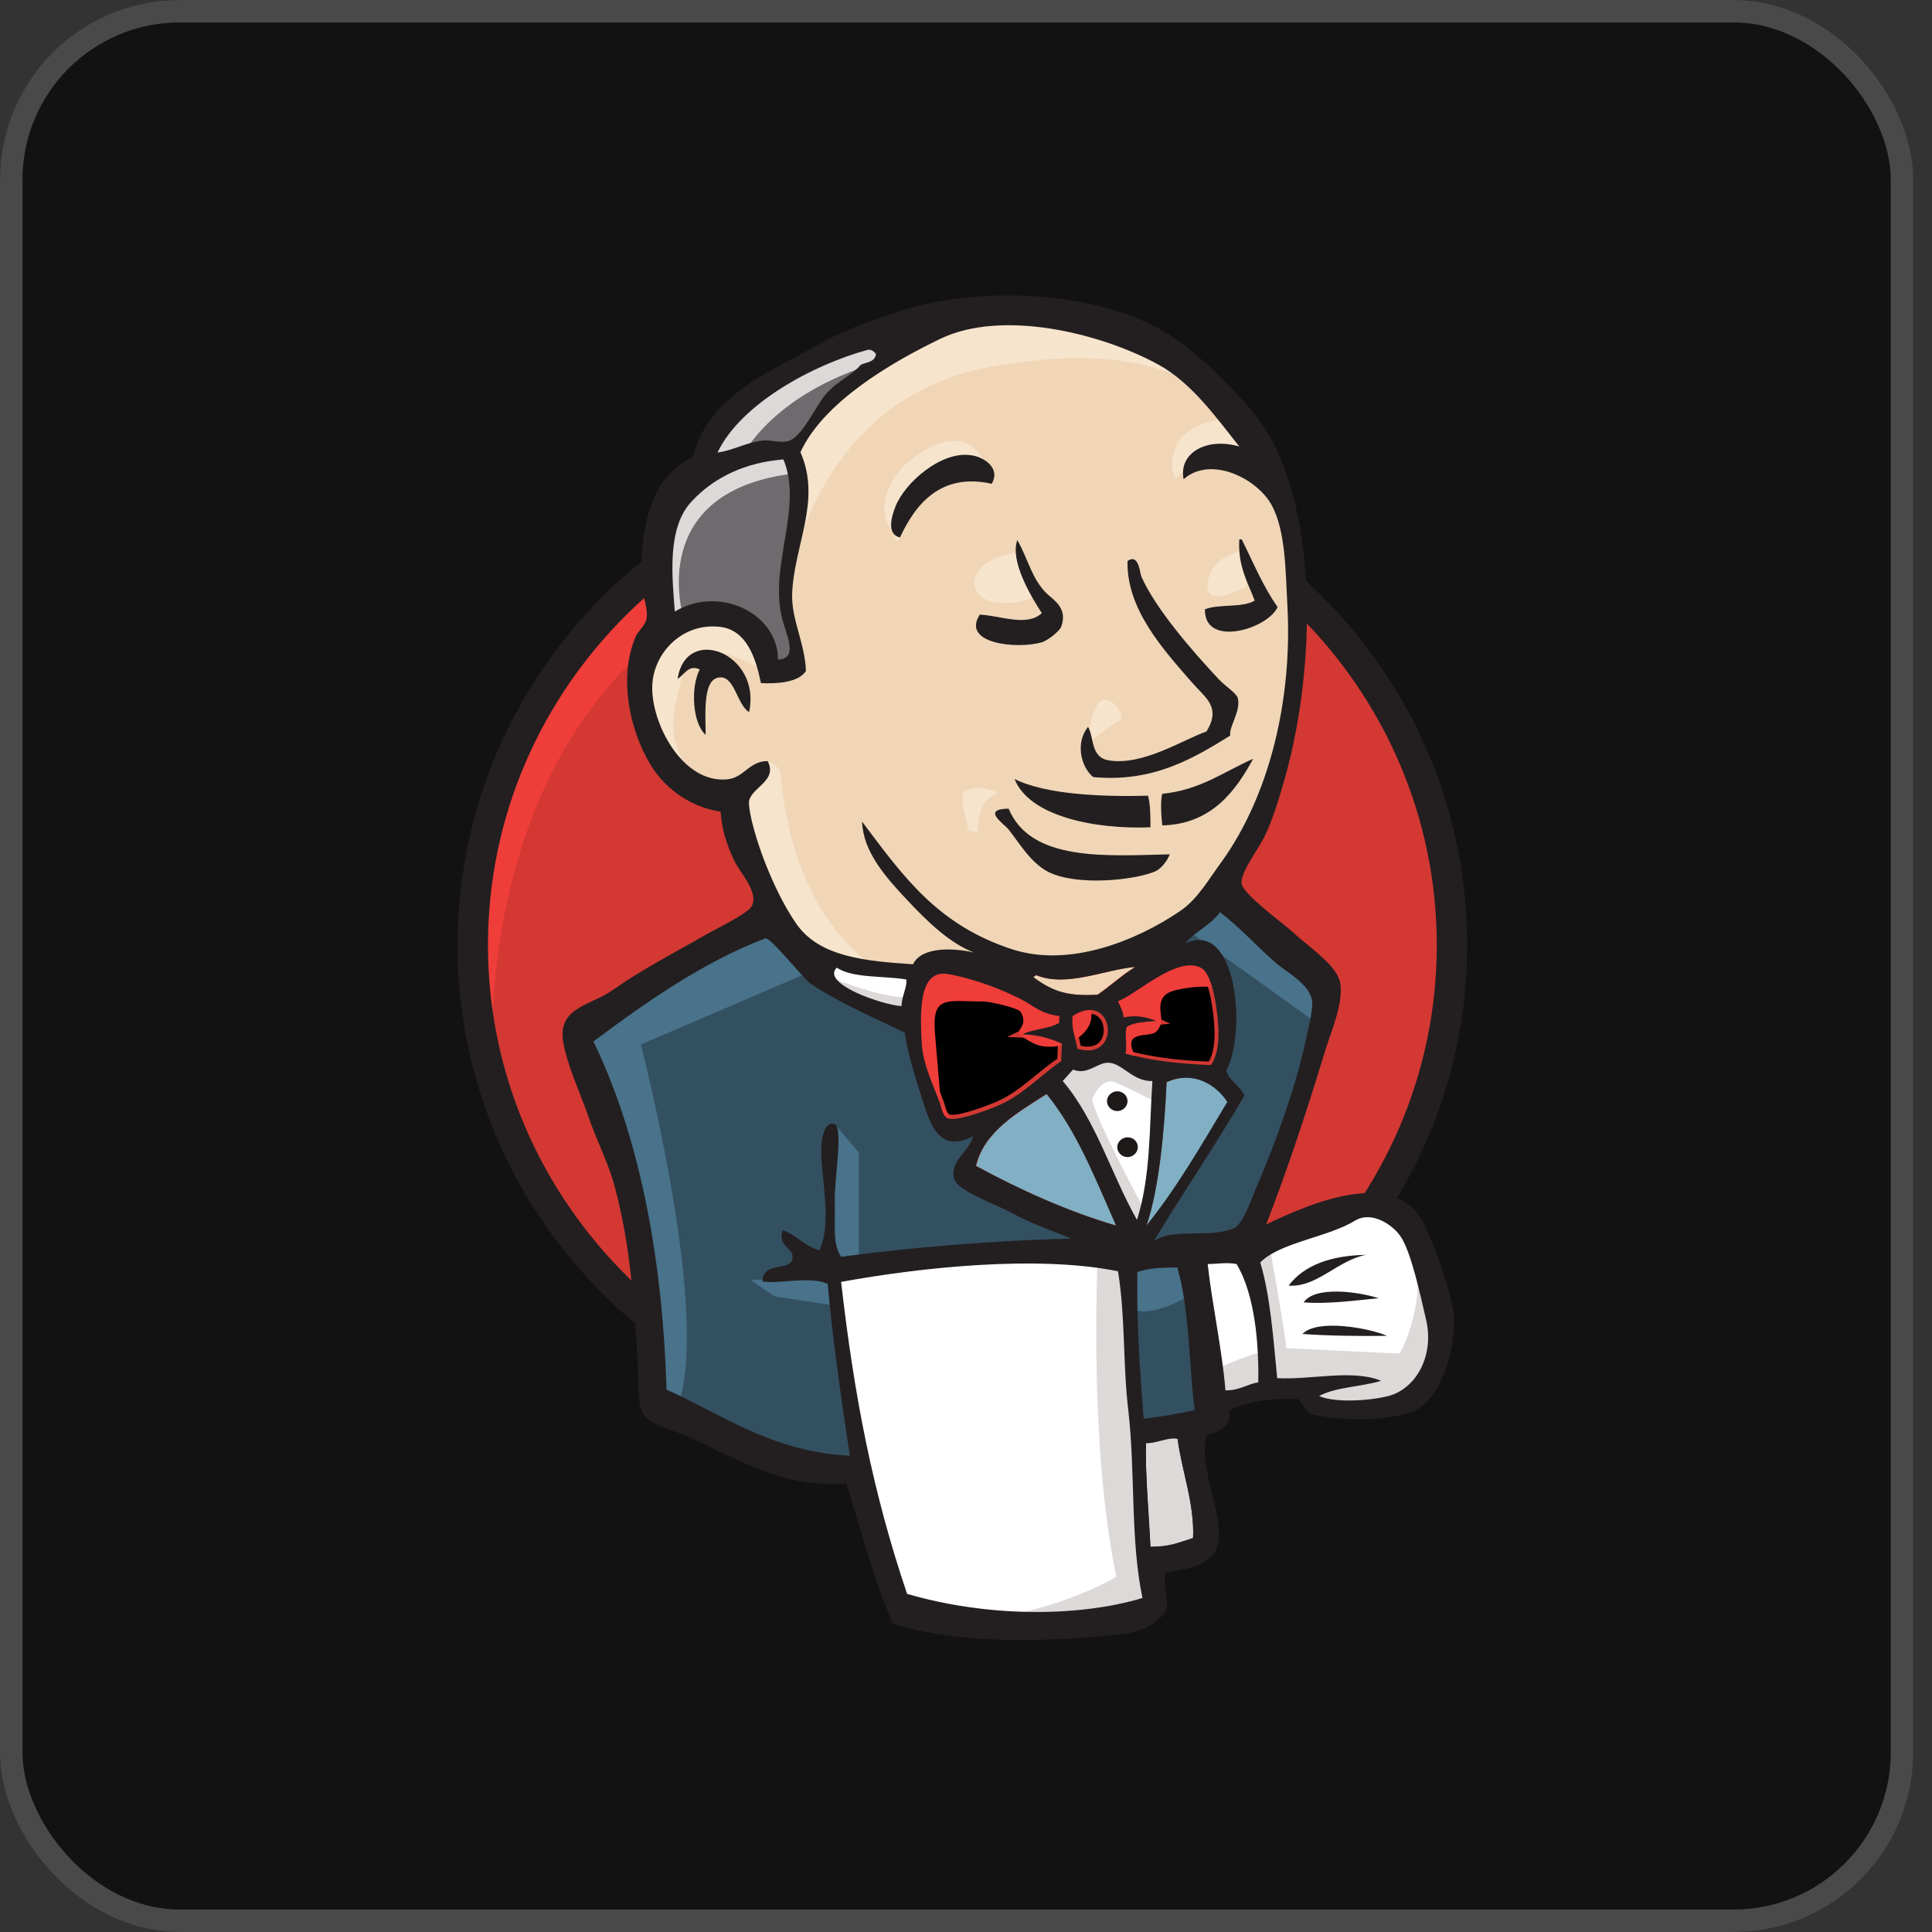 <svg width="86" height="86" viewBox="0 0 86 86" fill="none" xmlns="http://www.w3.org/2000/svg">
<rect x="0" y="0" width="86" height="86" fill="#333333" stroke="none"/>
<rect width="85.165" height="86" rx="8" fill="#121212"/>
<rect x="0.5" y="0.5" width="84.165" height="85" rx="7.5" stroke="#F7F7F7" stroke-opacity="0.24"/>
<path d="M64.637 41.992C64.637 53.846 54.879 63.464 42.834 63.464C30.79 63.464 21.031 53.846 21.031 41.992C21.031 30.139 30.79 20.52 42.834 20.52C54.879 20.52 64.638 30.139 64.638 41.992" fill="#D33833"/>
<path d="M21.934 47.308C21.934 47.308 20.352 24.922 41.785 24.279L40.291 21.874L28.668 25.633L25.345 29.308L22.444 34.659L20.791 40.891L21.284 45.056" fill="#EF3D3A"/>
<path d="M27.91 27.341C24.095 31.118 21.721 36.316 21.721 42.074C21.721 47.831 24.095 53.03 27.91 56.806C31.743 60.582 37.001 62.902 42.838 62.902C48.676 62.902 53.933 60.582 57.766 56.806C61.582 53.03 63.956 47.831 63.956 42.074C63.956 36.316 61.582 31.118 57.766 27.341C53.934 23.582 48.676 21.245 42.838 21.245C37.018 21.245 31.744 23.565 27.91 27.341ZM26.943 57.703C22.882 53.707 20.367 48.17 20.367 42.074C20.367 35.977 22.882 30.44 26.943 26.427C31.005 22.431 36.632 19.941 42.839 19.941C49.045 19.941 54.672 22.431 58.734 26.427C62.795 30.423 65.31 35.961 65.31 42.074C65.31 48.17 62.795 53.707 58.734 57.703C54.672 61.717 49.045 64.189 42.838 64.189C36.632 64.189 31.005 61.717 26.943 57.703Z" fill="#231F20"/>
<path d="M52.015 42.109L48.692 42.583L44.209 43.074L41.307 43.142L38.477 43.057L36.314 42.414L34.397 40.416L32.903 36.335L32.569 35.454L30.582 34.811L29.421 32.965L28.595 30.323L29.509 28.003L31.672 27.275L33.413 28.071L34.239 29.832L35.241 29.68L35.575 29.273L35.241 27.428L35.153 25.108L35.645 21.907L35.628 20.078L37.14 17.742L39.795 15.896L44.437 13.982L49.589 14.71L54.073 17.826L56.148 21.027L57.484 23.347L57.818 29.104L56.816 34.066L54.987 38.468L53.264 40.822" fill="#F0D6B7"/>
<path d="M49.206 55.945L37.337 56.419V58.333L38.34 65.055L37.847 65.614L29.548 62.888L28.968 61.922L28.141 52.88L26.189 47.461L25.768 46.174L32.414 41.772L34.489 40.976L36.317 43.143L37.9 44.498L39.729 45.057L40.555 45.294L41.557 49.459L42.313 50.34L44.23 49.697L42.894 52.185L50.102 55.471L49.206 55.945" fill="#335061"/>
<path d="M29.508 28.039L31.671 27.311L33.411 28.107L34.238 29.868L35.24 29.715L35.486 28.75L34.994 26.904L35.486 22.502L35.064 20.097L36.559 18.421L39.794 15.948L38.88 14.746L34.308 16.913L32.392 18.353L31.319 20.588L29.666 22.756L29.174 25.313L29.508 28.039Z" fill="#6D6B6D"/>
<path d="M32.919 20.521C32.919 20.521 34.167 17.558 39.143 16.118C44.119 14.679 39.39 15.085 39.39 15.085L33.991 17.083L31.917 19.081L31.003 20.673L32.919 20.521ZM30.422 27.481C30.422 27.481 28.681 21.875 35.328 21.08L35.082 20.114L30.51 21.147L29.174 25.313L29.508 28.039L30.422 27.481Z" fill="#DCD9D8"/>
<path d="M33.078 34.916L34.167 33.9C34.167 33.9 34.66 33.951 34.748 34.51C34.836 35.069 35.082 40.115 38.651 42.824C38.985 43.078 35.996 42.418 35.996 42.418L33.341 38.421L33.078 34.916ZM48.357 33.392C48.357 33.392 48.55 30.971 49.236 31.157C49.922 31.343 49.922 32.003 49.922 32.003C49.922 32.003 48.269 33.02 48.357 33.392ZM55.25 24.519C55.25 24.519 53.878 24.79 53.755 25.958C53.632 27.127 55.25 26.195 55.496 26.111L55.25 24.519ZM45.21 24.604C45.21 24.604 43.381 24.841 43.381 25.958C43.381 27.076 45.456 26.991 46.036 26.517L45.21 24.604ZM33.921 29.802C33.921 29.802 30.774 27.956 30.44 29.718C30.106 31.479 29.367 32.748 30.932 34.594L29.86 34.273L28.858 31.8L28.523 29.396L30.44 27.482L32.603 27.635L33.851 28.6L33.921 29.802H33.921ZM35.416 24.756C35.416 24.756 36.822 17.712 43.961 16.357C49.834 15.239 52.929 16.594 54.089 17.881C54.089 17.881 48.849 11.886 43.873 13.715C38.897 15.561 35.24 18.914 35.328 21.064C35.469 24.756 35.416 24.756 35.416 24.756L35.416 24.756ZM54.669 18.677C54.669 18.677 52.261 18.592 52.172 20.675C52.172 20.675 52.172 20.997 52.331 21.318C52.331 21.318 54.247 19.235 55.408 20.353" fill="#F7E4CD"/>
<path d="M44.139 21.536C44.139 21.536 43.717 18.353 40.903 20.199C39.075 21.401 39.251 23.077 39.567 23.399C39.901 23.721 39.813 24.364 40.059 23.924C40.306 23.484 40.235 22.044 41.15 21.638C42.046 21.232 43.559 20.791 44.139 21.536Z" fill="#F7E4CD"/>
<path d="M36.331 43.144L28.524 46.496C28.524 46.496 31.759 58.892 30.107 62.736L28.946 62.329L28.858 57.605L26.696 48.664L25.781 46.191L33.922 40.908L36.331 43.144L36.331 43.144ZM37.123 50.002L38.23 51.306V56.098H36.912C36.912 56.098 36.753 52.745 36.753 52.339C36.753 51.932 36.912 50.493 36.912 50.493L37.123 50.002ZM37.158 56.826L33.413 56.978L34.485 57.706L37.14 58.113" fill="#49728B"/>
<path d="M49.94 56.03L53.016 55.945L53.773 63.294L50.625 63.701L49.94 56.03" fill="#335061"/>
<path d="M50.767 56.03L55.409 55.793C55.409 55.793 57.325 51.153 57.325 50.916C57.325 50.679 58.978 44.194 58.978 44.194L55.233 40.434L54.477 39.791L52.49 41.704V49.138L50.767 56.03Z" fill="#335061"/>
<path d="M52.84 55.472L49.94 56.031L50.361 58.266C51.434 58.74 53.263 57.47 53.263 57.47L52.84 55.472ZM52.928 41.468L58.748 45.634L58.907 43.72L54.511 39.809L52.929 41.468" fill="#49728B"/>
<path d="M40.042 71.778L38.319 65.055L37.457 60.094L37.316 56.419L45.106 56.013H49.941L49.502 64.412L50.257 70.897L50.17 72.099L43.857 72.574L40.042 71.778Z" fill="white"/>
<path d="M48.867 55.946C48.867 55.946 48.445 64.26 49.693 70.187C49.693 70.187 47.197 71.711 43.557 72.101L50.537 71.864L51.364 71.389L50.361 58.283L50.098 55.472" fill="#DCD9D8"/>
<path d="M53.901 62.666L57.136 61.785L63.273 61.463L64.187 58.737L62.534 54.012L60.618 53.775L57.962 54.571L55.43 55.774L54.077 55.536L53.022 55.943" fill="white"/>
<path d="M53.841 61.059C53.841 61.059 56.004 60.094 56.338 60.178L55.423 55.776L56.496 55.369C56.496 55.369 57.252 59.535 57.252 60.009C57.252 60.009 61.894 60.246 62.316 60.246C62.316 60.246 63.318 58.4 63.072 56.487L63.986 59.044L64.074 60.483L62.738 62.397L61.243 62.718L58.746 62.634L57.92 61.601L55.019 62.007L54.105 62.329" fill="#DCD9D8"/>
<path d="M50.574 55.386L48.746 50.916L46.829 48.274C46.829 48.274 47.251 47.156 47.831 47.156H49.748L51.577 47.8L51.418 50.763L50.574 55.386Z" fill="white"/>
<path d="M50.94 53.861C50.94 53.861 48.619 49.543 48.619 48.899C48.619 48.899 49.041 47.934 49.621 48.171C50.201 48.408 51.45 49.052 51.45 49.052V47.528L48.619 46.969L46.702 47.206L49.937 54.589L50.605 54.673" fill="#DCD9D8"/>
<path d="M40.779 43.312L38.475 43.075L36.312 42.432V43.16L37.367 44.278L40.691 45.717" fill="white"/>
<path d="M37.071 43.548C37.071 43.548 39.638 44.581 40.483 44.344L40.57 45.309L38.249 44.835L36.843 43.87L37.071 43.548Z" fill="#DCD9D8"/>
<path d="M53.895 47.425C52.488 47.391 51.205 47.222 50.097 46.917C50.167 46.477 50.027 46.054 50.15 45.732C50.466 45.512 50.976 45.512 51.451 45.461C51.047 45.275 50.466 45.19 50.009 45.309C49.991 45.004 49.851 44.818 49.763 44.58C50.554 44.309 52.418 42.532 53.473 43.107C53.983 43.395 54.194 44.987 54.229 45.783C54.264 46.426 54.159 47.07 53.895 47.425Z" fill="#D33833"/>
<path d="M53.895 47.425C52.488 47.391 51.205 47.222 50.097 46.917C50.167 46.477 50.027 46.054 50.15 45.732C50.466 45.512 50.976 45.512 51.451 45.461C51.047 45.275 50.466 45.19 50.009 45.309C49.991 45.004 49.851 44.818 49.763 44.58C50.554 44.309 52.418 42.532 53.473 43.107C53.983 43.395 54.194 44.987 54.229 45.783C54.264 46.426 54.159 47.07 53.895 47.425Z" fill="black"/>
<path fill-rule="evenodd" clip-rule="evenodd" d="M50 44.671C50.002 44.675 50.004 44.678 50.005 44.682C50.01 44.693 50.015 44.703 50.02 44.714C50.041 44.758 50.063 44.806 50.084 44.855C50.116 44.931 50.146 45.013 50.167 45.105C50.63 45.039 51.154 45.132 51.535 45.308L52.094 45.566L51.478 45.631C51.382 45.642 51.289 45.65 51.2 45.657C51.053 45.67 50.914 45.682 50.776 45.702C50.584 45.731 50.427 45.773 50.308 45.842C50.277 45.956 50.279 46.094 50.288 46.272C50.289 46.291 50.291 46.311 50.292 46.331C50.3 46.471 50.309 46.629 50.297 46.792C51.328 47.062 52.513 47.215 53.808 47.253C53.895 47.108 53.963 46.913 54.008 46.681C54.06 46.411 54.077 46.103 54.06 45.792V45.792V45.791C54.043 45.4 53.982 44.813 53.864 44.291C53.805 44.03 53.732 43.792 53.647 43.604C53.559 43.41 53.469 43.3 53.392 43.256C53.186 43.144 52.926 43.138 52.615 43.221C52.303 43.305 51.962 43.472 51.619 43.673C51.353 43.828 51.093 43.998 50.847 44.159C50.775 44.206 50.704 44.252 50.635 44.297C50.408 44.444 50.19 44.581 50 44.671ZM53.903 47.426L53.898 47.597C52.48 47.562 51.181 47.392 50.056 47.082L49.906 47.041L49.93 46.892C49.958 46.712 49.948 46.535 49.938 46.349C49.937 46.329 49.936 46.309 49.934 46.29C49.924 46.093 49.915 45.872 49.991 45.674L50.01 45.625L50.054 45.594C50.166 45.516 50.294 45.464 50.427 45.426C50.3 45.429 50.177 45.445 50.063 45.474L49.852 45.529L49.84 45.319C49.833 45.191 49.8 45.088 49.756 44.984C49.738 44.941 49.719 44.901 49.698 44.856C49.693 44.845 49.688 44.834 49.682 44.822C49.656 44.765 49.628 44.705 49.604 44.639L49.544 44.478L49.711 44.42C49.884 44.361 50.13 44.213 50.437 44.014C50.504 43.971 50.573 43.926 50.644 43.879C50.89 43.718 51.161 43.541 51.435 43.381C51.788 43.175 52.161 42.989 52.52 42.893C52.879 42.797 53.247 42.784 53.568 42.959L53.569 42.96L53.57 42.961C53.748 43.061 53.876 43.257 53.971 43.467C54.07 43.683 54.148 43.946 54.21 44.219C54.334 44.764 54.396 45.37 54.414 45.775C54.432 46.108 54.414 46.443 54.356 46.744C54.299 47.042 54.2 47.319 54.047 47.525L53.903 47.426Z" fill="#D33833"/>
<path d="M47.159 45.209C47.159 45.311 47.159 45.412 47.141 45.514C46.702 45.785 45.998 45.785 45.506 46.022C46.209 46.056 46.772 46.225 47.264 46.445C47.246 46.699 47.246 46.97 47.229 47.224C46.42 47.749 45.682 48.545 44.732 49.053C44.275 49.29 42.71 49.9 42.235 49.781C41.971 49.714 41.937 49.392 41.831 49.087C41.602 48.444 41.075 47.394 41.022 46.411C40.969 45.175 40.829 43.092 42.218 43.346C43.343 43.55 44.644 44.041 45.506 44.498C46.051 44.803 46.35 45.141 47.159 45.209Z" fill="#D33833"/>
<path d="M47.159 45.209C47.159 45.311 47.159 45.412 47.141 45.514C46.702 45.785 45.998 45.785 45.506 46.022C46.209 46.056 46.772 46.225 47.264 46.445C47.246 46.699 47.246 46.97 47.229 47.224C46.42 47.749 45.682 48.545 44.732 49.053C44.275 49.29 42.71 49.9 42.235 49.781C41.971 49.714 41.937 49.392 41.831 49.087C41.602 48.444 41.075 47.394 41.022 46.411C40.969 45.175 40.829 43.092 42.218 43.346C43.343 43.55 44.644 44.041 45.506 44.498C46.051 44.803 46.35 45.141 47.159 45.209Z" fill="black"/>
<path fill-rule="evenodd" clip-rule="evenodd" d="M41.207 46.401C41.233 46.868 41.371 47.358 41.536 47.818C41.619 48.048 41.707 48.267 41.789 48.472C41.795 48.487 41.801 48.502 41.808 48.518C41.883 48.703 41.953 48.877 42.007 49.03L42.007 49.03L42.007 49.031C42.03 49.095 42.049 49.161 42.067 49.221C42.071 49.236 42.076 49.251 42.08 49.265C42.102 49.339 42.122 49.401 42.145 49.455C42.192 49.562 42.236 49.6 42.289 49.614C42.364 49.633 42.514 49.626 42.734 49.582C42.944 49.539 43.191 49.469 43.441 49.387C43.942 49.222 44.437 49.014 44.655 48.901C45.114 48.656 45.524 48.339 45.927 48.012C45.994 47.959 46.06 47.904 46.126 47.85C46.435 47.597 46.745 47.343 47.065 47.129C47.071 47.031 47.074 46.931 47.078 46.829L47.078 46.827C47.081 46.736 47.084 46.643 47.088 46.55C46.64 46.361 46.131 46.22 45.505 46.19L44.831 46.158L45.435 45.867C45.683 45.748 45.977 45.684 46.243 45.627C46.267 45.622 46.29 45.617 46.312 45.612C46.575 45.555 46.804 45.5 46.984 45.407C46.986 45.391 46.986 45.375 46.987 45.359C46.427 45.281 46.093 45.065 45.761 44.851C45.652 44.78 45.543 44.71 45.427 44.644C44.579 44.195 43.297 43.711 42.193 43.512L42.193 43.512C41.896 43.458 41.707 43.529 41.572 43.661C41.427 43.805 41.325 44.041 41.261 44.351C41.143 44.929 41.175 45.671 41.202 46.277C41.204 46.319 41.206 46.361 41.207 46.401ZM47.167 45.207H47.344V45.212C47.344 45.311 47.344 45.424 47.324 45.54L47.311 45.615L47.245 45.655C46.995 45.81 46.678 45.882 46.39 45.945C46.374 45.948 46.358 45.952 46.343 45.955C46.714 46.035 47.044 46.153 47.347 46.288L47.457 46.338L47.449 46.454C47.441 46.578 47.436 46.706 47.432 46.838L47.432 46.843C47.427 46.972 47.423 47.105 47.414 47.233L47.408 47.317L47.336 47.364C47.008 47.576 46.693 47.834 46.36 48.107C46.293 48.162 46.225 48.217 46.156 48.273C45.75 48.602 45.317 48.938 44.827 49.2L44.825 49.2L44.824 49.201C44.585 49.325 44.07 49.541 43.556 49.71C43.298 49.795 43.036 49.87 42.806 49.916C42.585 49.96 42.361 49.985 42.199 49.944L42.199 49.944L42.198 49.944C41.987 49.89 41.882 49.733 41.819 49.586C41.787 49.513 41.762 49.434 41.74 49.36C41.735 49.343 41.73 49.327 41.725 49.311C41.708 49.252 41.691 49.196 41.671 49.139C41.62 48.994 41.552 48.827 41.476 48.639C41.471 48.625 41.465 48.61 41.459 48.595C41.376 48.391 41.286 48.166 41.201 47.93C41.032 47.459 40.881 46.933 40.853 46.418L40.853 46.417V46.416C40.851 46.373 40.849 46.329 40.847 46.283C40.821 45.687 40.786 44.906 40.914 44.285C40.982 43.951 41.102 43.637 41.319 43.423C41.547 43.198 41.861 43.104 42.259 43.176C43.405 43.384 44.724 43.882 45.599 44.346L45.601 44.347L45.603 44.348C45.752 44.431 45.878 44.513 45.996 44.589C46.342 44.812 46.618 44.99 47.182 45.037L47.167 45.207Z" fill="#D33833"/>
<path d="M47.957 46.682C47.834 46.005 47.693 45.819 47.746 45.226C49.627 44.024 49.961 47.292 47.957 46.682" fill="#D33833"/>
<path d="M47.957 46.682C47.834 46.005 47.693 45.819 47.746 45.226C49.627 44.024 49.961 47.292 47.957 46.682H47.957Z" fill="black"/>
<path fill-rule="evenodd" clip-rule="evenodd" d="M47.91 45.325C47.896 45.557 47.916 45.718 47.953 45.889C47.966 45.953 47.983 46.023 48.003 46.102C48.034 46.228 48.07 46.375 48.105 46.548C48.502 46.645 48.755 46.557 48.906 46.42C49.077 46.263 49.155 46.007 49.126 45.752C49.096 45.496 48.964 45.28 48.768 45.185C48.591 45.1 48.31 45.089 47.91 45.325ZM47.922 46.688L47.776 46.713C47.737 46.498 47.698 46.344 47.663 46.202C47.643 46.12 47.623 46.041 47.605 45.958C47.558 45.738 47.535 45.527 47.563 45.212L47.57 45.13L47.641 45.085C48.143 44.764 48.586 44.715 48.927 44.88C49.261 45.041 49.44 45.38 49.478 45.714C49.517 46.049 49.42 46.421 49.149 46.668C48.87 46.923 48.443 47.012 47.897 46.846L47.922 46.688Z" fill="#D33833"/>
<path d="M50.667 47.222C50.667 47.222 50.087 46.426 50.509 46.189C50.931 45.952 51.336 46.189 51.582 45.783C51.828 45.376 51.582 45.139 51.669 44.665C51.758 44.191 52.162 44.106 52.584 44.022C53.006 43.937 54.166 43.785 54.325 44.174L53.832 42.735L52.83 42.413L49.683 44.174L49.524 45.055V46.816L50.667 47.222ZM41.946 49.864C41.841 48.611 41.735 47.375 41.63 46.121C41.454 44.259 42.087 44.58 43.775 44.58C44.039 44.58 45.357 44.868 45.445 45.055C45.902 45.952 44.689 45.749 45.973 46.426C47.045 46.985 48.962 46.088 48.522 44.818C48.276 44.53 47.256 44.733 46.887 44.547L44.935 43.581C44.109 43.175 42.21 42.565 41.331 43.141C39.098 44.597 41.471 48.255 42.263 49.779" fill="#EF3D3A"/>
<path d="M44.142 21.535C41.873 21.026 40.748 22.449 40.062 23.922C39.447 23.787 39.693 22.974 39.852 22.568C40.256 21.501 41.891 20.061 43.227 20.265C43.79 20.332 44.563 20.84 44.142 21.535ZM55.166 24.007H55.272C55.782 25.023 56.221 26.107 56.872 27.021C56.432 28.003 53.601 28.85 53.636 27.123C54.252 26.869 55.307 27.072 55.852 26.733C55.535 25.903 55.096 25.192 55.166 24.007V24.007ZM45.285 24.041C45.777 24.904 45.935 25.802 46.621 26.445C46.937 26.733 47.535 27.089 47.236 27.901C47.166 28.088 46.656 28.511 46.357 28.596C45.285 28.901 42.77 28.664 43.614 27.36C44.511 27.394 45.706 27.919 46.375 27.292C45.865 26.513 44.95 24.955 45.285 24.041ZM54.762 32.744C53.144 33.744 51.333 34.844 48.66 34.59C48.098 34.116 47.869 33.049 48.432 32.355C48.713 32.829 48.537 33.71 49.346 33.845C50.858 34.099 52.617 32.948 53.707 32.559C54.375 31.458 53.654 31.068 53.039 30.357C51.79 28.918 50.138 27.123 50.19 24.972C50.7 24.616 50.735 25.514 50.806 25.666C51.456 27.123 53.092 29.002 54.27 30.255C54.568 30.56 55.043 30.865 55.096 31.068C55.254 31.644 54.691 32.355 54.762 32.745V32.744ZM33.346 31.695C32.836 31.407 32.713 30.188 32.115 30.154C31.253 30.103 31.411 31.746 31.411 32.711C30.831 32.203 30.726 30.611 31.148 29.798C30.655 29.561 30.444 30.052 30.163 30.221C30.532 27.766 33.908 29.087 33.346 31.695H33.346ZM55.782 33.777C55.026 35.166 53.953 36.69 51.738 36.741C51.685 36.301 51.65 35.606 51.738 35.335C53.443 35.166 54.498 34.336 55.782 33.777ZM45.161 34.675C46.568 35.386 49.17 35.471 51.105 35.42C51.21 35.827 51.21 36.334 51.21 36.826C48.731 36.927 45.812 36.334 45.161 34.675ZM44.898 35.996C45.882 38.366 49.241 38.096 52.072 38.028C51.949 38.333 51.685 38.705 51.333 38.824C50.419 39.179 47.922 39.45 46.656 38.807C45.865 38.4 45.337 37.469 44.898 36.927C44.704 36.673 43.649 36.013 44.898 35.996Z" fill="#231F20"/>
<path d="M54.633 49.051C53.49 50.948 52.382 52.895 51.028 54.555C51.591 52.946 51.837 50.237 51.925 48.171C53.121 47.629 54.14 48.289 54.633 49.052" fill="#81B0C4"/>
<path d="M60.807 55.856C59.523 56.11 58.626 57.313 57.36 57.228C58.064 56.297 59.259 55.89 60.807 55.856ZM61.369 57.787C60.314 57.889 59.084 58.058 58.029 57.973C58.538 57.228 60.473 57.499 61.369 57.787ZM61.739 59.463C60.56 59.48 59.101 59.463 57.976 59.379C58.644 58.684 60.982 59.125 61.739 59.463Z" fill="#231F20"/>
<path d="M52.422 64.04C52.598 65.463 53.179 66.902 53.108 68.46C52.458 68.663 52.089 68.85 51.209 68.85C51.157 67.529 50.963 65.497 51.016 64.227C51.438 64.26 52.071 63.939 52.422 64.04Z" fill="#DCD9D8"/>
<path d="M50.518 43.043C49.92 43.416 49.428 43.873 48.847 44.279C47.581 44.347 46.896 44.195 45.981 43.5C45.999 43.45 46.087 43.467 46.087 43.399C47.441 43.974 49.164 43.162 50.518 43.043" fill="#F0D6B7"/>
<path d="M43.451 51.898C43.821 50.357 45.28 49.544 46.599 48.697C47.952 50.357 48.779 52.49 49.693 54.556C47.53 53.93 45.333 52.931 43.451 51.898Z" fill="#81B0C4"/>
<path d="M51.016 64.241C50.963 65.511 51.138 67.526 51.209 68.864C52.088 68.864 52.457 68.678 53.108 68.475C53.178 66.917 52.598 65.477 52.422 64.055C52.07 63.936 51.437 64.258 51.016 64.241ZM37.441 57.061C38.022 62.158 38.848 66.425 40.377 70.947C43.771 71.946 47.85 72.031 50.857 71.133C50.312 68.593 50.541 65.494 50.224 62.768C49.978 60.719 50.101 58.67 49.767 56.587C46.127 55.859 40.993 56.418 37.441 57.061ZM50.629 56.621C50.593 58.806 50.734 60.973 50.91 63.157C51.789 63.039 52.369 62.954 53.178 62.768C52.914 60.668 52.95 58.281 52.405 56.418C51.789 56.435 51.244 56.418 50.629 56.621V56.621ZM55.042 56.266C54.62 56.181 54.145 56.266 53.758 56.266C53.952 58.044 54.391 60.008 54.55 61.888C55.165 61.904 55.499 61.617 56.009 61.532C56.044 59.889 55.868 57.62 55.042 56.266ZM61.741 62.158C63.042 61.854 63.851 60.33 63.482 58.755C63.236 57.705 62.814 55.707 62.339 55.029C62.005 54.538 61.073 53.878 60.317 54.335C59.104 55.08 56.976 55.3 56.097 56.198C56.536 57.62 56.677 59.551 56.853 61.346C58.365 61.43 60.211 60.939 61.477 61.464C60.598 61.735 59.473 61.735 58.717 62.142C59.35 62.429 60.792 62.379 61.741 62.158V62.158ZM49.679 54.555C48.765 52.489 47.938 50.356 46.584 48.696C45.266 49.543 43.824 50.356 43.437 51.897C45.336 52.93 47.534 53.929 49.679 54.555ZM51.93 48.171C51.842 50.237 51.596 52.947 51.033 54.555C52.387 52.879 53.495 50.948 54.638 49.052C54.145 48.29 53.125 47.629 51.93 48.171L51.93 48.171ZM49.38 47.308C48.87 47.257 48.431 47.883 47.763 47.612C47.604 47.782 47.464 47.951 47.305 48.12C48.782 49.847 49.468 52.286 50.611 54.301C51.227 52.354 51.156 50.237 51.297 48.12C50.453 48.154 49.978 47.358 49.38 47.308V47.308ZM47.745 45.225C47.692 45.818 47.833 46.004 47.956 46.681C49.96 47.291 49.626 44.023 47.745 45.225ZM45.512 44.514C44.65 44.056 43.349 43.565 42.224 43.362C40.835 43.108 40.975 45.191 41.028 46.427C41.081 47.409 41.609 48.442 41.837 49.103C41.943 49.407 41.978 49.729 42.242 49.797C42.716 49.899 44.299 49.306 44.738 49.069C45.688 48.578 46.426 47.782 47.235 47.24C47.253 46.986 47.253 46.715 47.27 46.461C46.778 46.224 46.233 46.072 45.512 46.038C45.987 45.8 46.708 45.8 47.147 45.53C47.147 45.428 47.147 45.327 47.165 45.225C46.356 45.14 46.057 44.802 45.512 44.514ZM37.248 43.074C36.527 43.785 39.27 44.734 40.132 44.785C40.132 44.344 40.395 43.921 40.342 43.599C39.305 43.43 37.951 43.548 37.248 43.074ZM46.11 43.396C46.11 43.464 46.022 43.447 46.004 43.498C46.936 44.192 47.622 44.344 48.87 44.277C49.433 43.887 49.943 43.413 50.541 43.04C49.169 43.159 47.446 43.972 46.11 43.396H46.11ZM54.233 45.767C54.198 44.988 53.987 43.379 53.477 43.091C52.422 42.498 50.558 44.293 49.767 44.565C49.855 44.802 49.996 44.988 50.013 45.292C50.488 45.174 51.051 45.259 51.455 45.445C50.98 45.496 50.47 45.496 50.154 45.716C50.048 46.038 50.189 46.461 50.101 46.901C51.209 47.206 52.492 47.358 53.899 47.409C54.163 47.071 54.268 46.427 54.233 45.767ZM36.035 43.752C35.806 43.599 34.276 41.686 34.065 41.77C31.305 42.82 28.72 44.632 26.417 46.359C28.614 50.914 29.511 56.486 29.67 61.854C32.184 62.988 34.399 64.631 37.828 64.8C37.424 62.108 37.072 59.686 36.844 57.146C35.982 56.791 34.751 57.163 33.942 57.044C33.942 56.113 35.173 56.638 35.279 56.012C35.349 55.537 34.593 55.504 34.839 54.758C35.472 54.978 35.806 55.47 36.474 55.656C37.09 54.369 36.474 52.083 36.562 50.999C36.58 50.796 36.668 49.882 37.142 50.034C37.564 50.169 37.125 52.489 37.16 53.505C37.195 54.454 37.037 55.351 37.441 55.944C40.747 55.504 44.105 55.233 47.692 55.131C46.901 54.809 45.969 54.504 44.949 53.946C44.387 53.641 42.646 53.014 42.488 52.506C42.224 51.693 43.156 51.27 43.314 50.576C41.644 51.456 41.327 49.729 40.923 48.527C40.571 47.426 40.36 46.596 40.272 45.97C38.813 45.259 37.266 44.598 36.035 43.752ZM52.774 41.99C55.077 40.924 55.499 46.004 54.585 47.646C54.725 48.137 55.2 48.324 55.394 48.764C54.11 50.982 52.686 53.048 51.367 55.233C52.334 54.64 53.741 55.131 54.884 54.691C55.306 54.538 55.605 53.607 55.921 52.862C56.8 50.83 57.715 48.256 58.119 46.326C58.207 45.885 58.471 44.92 58.4 44.531C58.295 43.819 57.31 43.294 56.8 42.871C55.868 42.058 55.288 41.364 54.303 40.602C53.934 41.161 53.09 41.533 52.774 41.991V41.99ZM30.777 22.331C29.687 23.499 29.916 25.666 30.039 27.224C32.026 26.022 34.646 27.326 34.628 29.358C35.577 29.341 34.98 28.224 34.804 27.495C34.241 25.142 35.753 22.602 34.874 20.451C33.169 20.586 31.78 21.247 30.777 22.331V22.331ZM38.619 15.574C36.14 16.252 32.958 17.996 31.938 20.146C32.729 20.028 33.274 19.655 34.048 19.604C34.347 19.587 34.734 19.723 35.068 19.638C35.736 19.469 36.316 18.012 36.826 17.471C37.318 16.946 37.916 16.709 38.321 16.235C38.584 16.116 38.971 16.116 38.989 15.743C38.883 15.625 38.76 15.54 38.619 15.574ZM51.543 16.218C48.958 14.812 44.598 13.762 41.855 15.083C39.639 16.15 36.65 17.911 35.63 20.129C36.58 22.28 35.349 24.244 35.261 26.428C35.226 27.597 35.824 28.596 35.876 29.866C35.542 30.391 34.558 30.442 33.872 30.408C33.643 29.29 33.239 28.037 32.043 27.902C30.355 27.715 29.107 29.07 29.037 30.476C28.949 32.135 30.355 34.878 32.36 34.692C33.133 34.624 33.327 33.879 34.171 33.879C34.628 34.76 33.468 35.031 33.344 35.657C33.309 35.827 33.432 36.453 33.52 36.758C33.89 38.197 34.698 40.077 35.489 41.178C36.509 42.583 38.496 42.786 40.641 42.922C41.028 42.126 42.435 42.194 43.349 42.397C42.242 41.974 41.222 40.958 40.378 40.06C39.41 39.027 38.426 37.926 38.373 36.572C40.219 39.027 41.732 41.178 45.072 42.262C47.604 43.074 50.558 41.889 52.51 40.568C53.319 40.026 53.794 39.146 54.374 38.367C56.519 35.386 57.521 31.153 57.31 27.038C57.222 25.345 57.222 23.651 56.624 22.517C56.009 21.331 53.917 20.248 52.686 21.331C52.457 20.163 53.706 19.452 55.165 19.875C54.128 18.571 53.038 17.03 51.543 16.218ZM56.361 54.504C58.383 53.539 62.145 51.913 63.394 54.504C63.869 55.47 64.414 57.078 64.642 58.077C64.976 59.466 64.273 62.412 62.779 62.87C61.46 63.276 59.93 63.259 58.348 62.954C58.154 62.802 57.961 62.548 57.803 62.277C56.677 62.243 55.605 62.328 54.725 62.785C54.813 63.598 54.251 63.716 53.706 63.886C53.319 65.393 54.497 67.357 54.216 68.712C54.022 69.694 52.774 69.846 51.859 70.016C51.824 70.558 51.895 71.015 51.965 71.472C51.754 72.217 50.822 72.64 49.925 72.742C46.989 73.081 42.541 73.233 39.727 72.251C38.936 70.388 38.321 68.136 37.67 66.019C34.927 66.307 32.694 64.885 30.602 63.936C29.881 63.615 28.878 63.428 28.597 62.87C28.333 62.328 28.439 61.295 28.368 60.33C28.21 57.84 28.052 55.436 27.384 52.896C27.085 51.744 26.54 50.745 26.171 49.645C25.819 48.629 25.221 47.358 25.063 46.342C24.834 44.836 26.311 44.751 27.243 44.09C28.703 43.074 29.845 42.515 31.428 41.601C31.903 41.33 33.309 40.653 33.467 40.331C33.784 39.705 32.923 38.824 32.694 38.333C32.325 37.554 32.131 36.894 32.078 36.131C30.76 35.928 29.74 35.166 29.142 34.32C28.14 32.897 27.436 30.273 28.316 28.291C28.386 28.139 28.72 27.817 28.773 27.58C28.878 27.106 28.579 26.479 28.562 25.971C28.474 23.38 29.019 21.145 30.83 20.366C31.569 17.538 34.206 16.607 36.685 15.202C37.617 14.677 38.637 14.338 39.692 13.965C43.472 12.628 49.292 12.882 52.44 15.168C53.776 16.133 55.904 18.182 56.66 19.672C58.681 23.584 58.523 30.137 57.117 34.912C56.923 35.556 56.66 36.487 56.273 37.266C56.009 37.808 55.183 38.875 55.27 39.349C55.376 39.84 57.17 41.144 57.556 41.499C58.242 42.143 59.561 42.99 59.666 43.803C59.789 44.666 59.28 45.851 59.016 46.681C58.172 49.458 57.328 52.015 56.361 54.504Z" fill="#231F20"/>
<path d="M42.908 35.27C43.013 35.134 43.611 34.914 44.455 35.304C44.455 35.304 43.453 35.456 43.541 37.065L43.119 36.98C43.137 36.997 42.697 35.541 42.908 35.27Z" fill="#F7E4CD"/>
<path d="M50.19 49.017C50.19 49.255 49.979 49.458 49.733 49.458C49.486 49.458 49.275 49.255 49.275 49.017C49.275 48.78 49.486 48.577 49.733 48.577C49.996 48.577 50.19 48.78 50.19 49.017ZM50.647 51.066C50.647 51.304 50.436 51.507 50.19 51.507C49.944 51.507 49.733 51.304 49.733 51.066C49.733 50.829 49.944 50.626 50.19 50.626C50.454 50.626 50.647 50.812 50.647 51.066Z" fill="#1D1919"/>
</svg>

